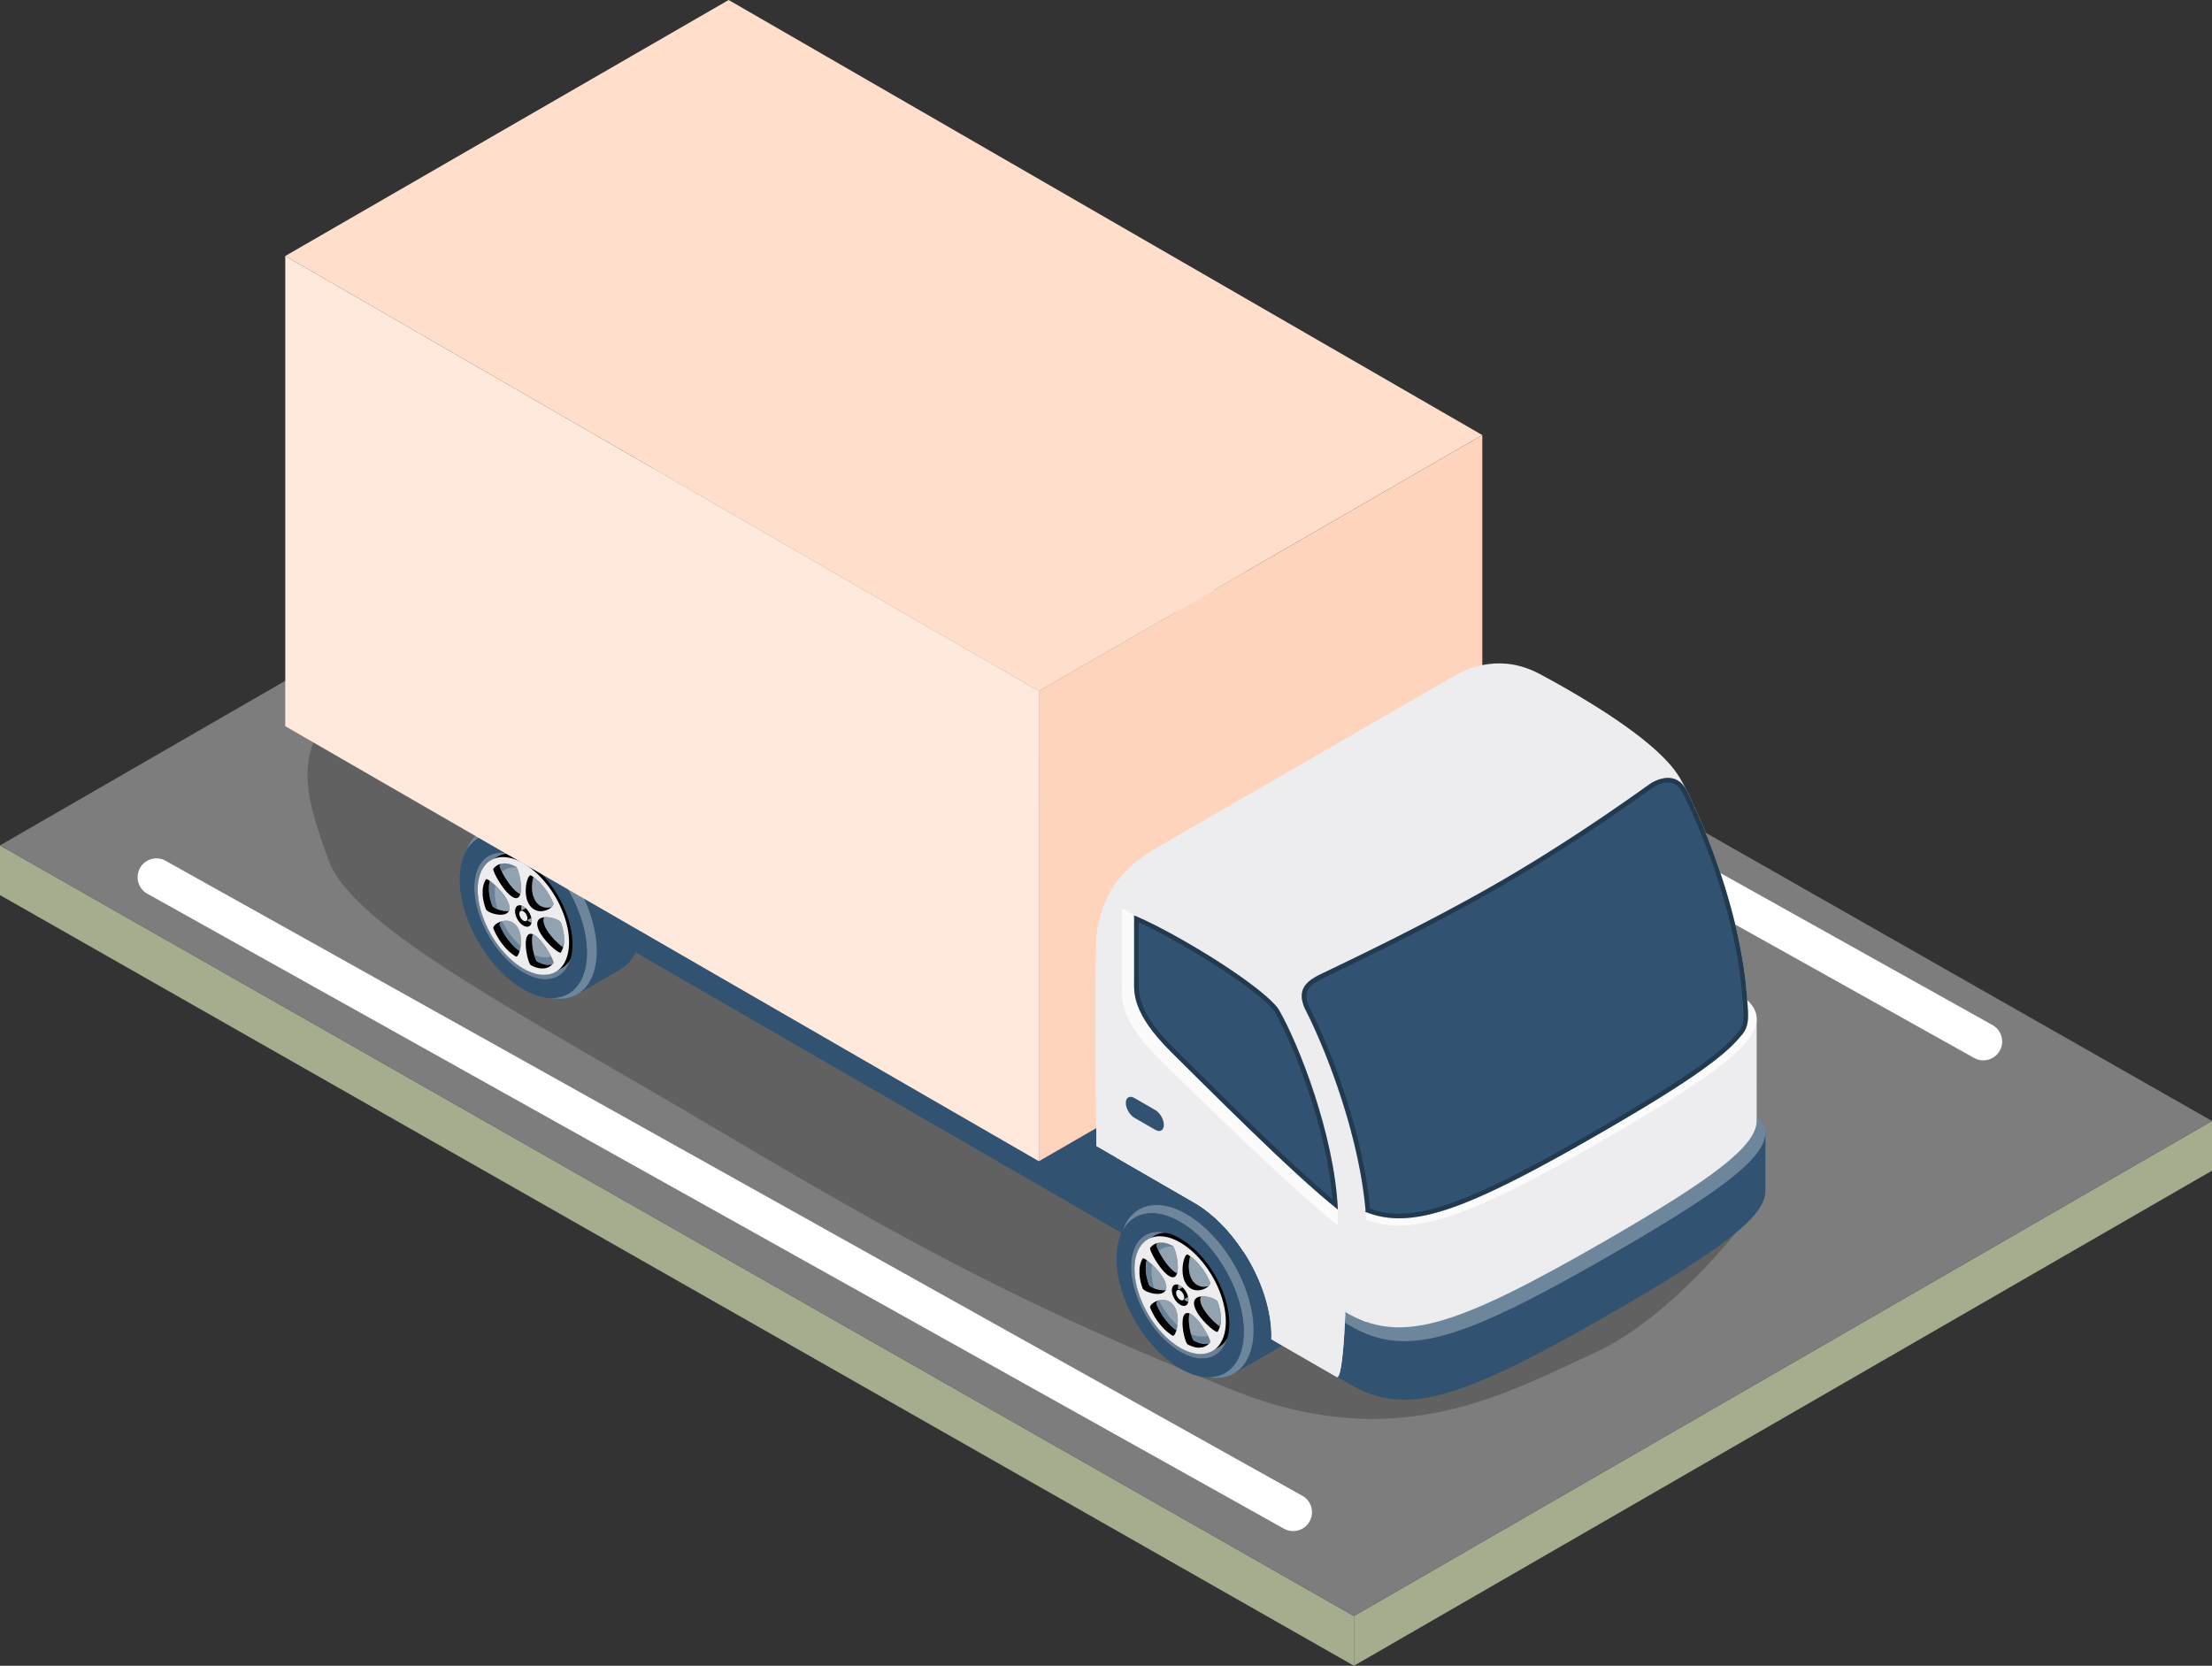 <svg xmlns="http://www.w3.org/2000/svg" width="2701.48" height="2034.438" viewBox="0 0 2701.48 2034.438">
  <rect x="0" y="0" width="2701.48" height="2034.438" fill="#333333" stroke="none"/>
  <g id="Group_4277" data-name="Group 4277" transform="translate(14773.621 -209.663)">
    <g id="Group_2713" data-name="Group 2713" transform="translate(-14773.621 637.532)">
      <g id="Group_2710" data-name="Group 2710" transform="translate(0)">
        <g id="Group_2706" data-name="Group 2706" transform="translate(1653.551 941.193)">
          <path id="Path_5557" data-name="Path 5557" d="M234.75,3715.461v60.728l1047.929-604.65v-60.725Z" transform="translate(-234.75 -3110.813)" fill="#a4ad8e"/>
        </g>
        <g id="Group_2707" data-name="Group 2707" transform="translate(0 604.647)">
          <path id="Path_5558" data-name="Path 5558" d="M3527.412,3525.6v60.727l-1653.551-941.2v-60.725Z" transform="translate(-1873.861 -2584.407)" fill="#a4ad8e"/>
        </g>
        <g id="Group_2709" data-name="Group 2709" transform="translate(0)">
          <g id="Group_2708" data-name="Group 2708">
            <path id="Path_5559" data-name="Path 5559" d="M1282.679,1638.653,234.75,2243.3,1888.3,3184.494,2936.23,2579.846Z" transform="translate(-234.75 -1638.653)" fill="#7d7d7d"/>
          </g>
        </g>
      </g>
      <g id="Group_2711" data-name="Group 2711" transform="translate(168.056 620.535)">
        <path id="Path_5560" data-name="Path 5560" d="M3365.743,3430.807a23.007,23.007,0,0,0,10.533-43.184L1988.021,2612.082a23.008,23.008,0,1,0-22.085,40.37L3354.19,3427.99A22.833,22.833,0,0,0,3365.743,3430.807Z" transform="translate(-1953.964 -2609.258)" fill="#fff"/>
      </g>
      <g id="Group_2712" data-name="Group 2712" transform="translate(1010.923 45.611)">
        <path id="Path_5561" data-name="Path 5561" d="M2047.377,2531.545a23.008,23.008,0,0,0,10.535-43.185L669.657,1712.82a23.008,23.008,0,1,0-22.085,40.369l1388.254,775.538A22.835,22.835,0,0,0,2047.377,2531.545Z" transform="translate(-635.6 -1709.995)" fill="#fff"/>
      </g>
    </g>
    <path id="Path_5780" data-name="Path 5780" d="M1931.524,1298.392s-90.163,111.673-187.351,152c-108.471,45-245.042,117.864-442.394,30.313-240.988-106.907-373.995-183.074-613.94-337.06C446.965,989.055,245.918,878.1,219.152,793.672s-43.333-140.136,39.914-208.684c83.265-68.557,234.643-169.315,356.04-135s824.7,449.65,824.7,449.65Z" transform="matrix(0.999, -0.035, 0.035, 0.999, -14619.467, 474.085)" opacity="0.23"/>
    <g id="Group_2730" data-name="Group 2730" transform="translate(-14425.25 209.663)">
      <path id="Path_5514" data-name="Path 5514" d="M1161.307,1084.08v-27.61h0c0-5.106,3.346-10.237,10.1-14.1l331.244-191.251c13.507-7.794,35.422-7.783,48.958.033l713.707,412.09c6.726,3.848,10.067,8.927,10.1,13.989h.063v.111s-.029,0,0,.018v28.235h0c0,5.1-3.376,10.235-10.16,14.118L1934.1,1510.962c-13.507,7.788-35.422,7.788-48.924,0l-713.742-412.071c-7.059-4.071-10.342-9.485-10.04-14.811Z" transform="translate(-810.421 25.667)" fill="#315271"/>
      <g id="Group_2699" data-name="Group 2699" transform="translate(213.253 977.635)">
        <path id="Path_5515" data-name="Path 5515" d="M1228.235,1140.1l-.1-.123a40.673,40.673,0,0,1-16.879,5.3c-39.13,3.469-89.226-40.943-111.871-99.181-18.913-48.8-12.5-91.739,13.163-106.443l-.091-.094,53.741-31.043.059.14a40.415,40.415,0,0,1,16.857-5.3c39.2-3.466,89.29,40.935,111.908,99.19,18.932,48.787,12.523,91.726-13.11,106.384l.089.118Z" transform="translate(-1085.074 -903.173)" fill="#315271"/>
        <path id="Path_5516" data-name="Path 5516" d="M1166.185,908.646l-.06-.14-53.741,31.043.09.094A40.768,40.768,0,0,0,1099.46,951.6c-8.006,11.387-11.387,26.9-10.864,44.318l138.424-79.889C1204.588,902.217,1182.4,899.222,1166.185,908.646Z" transform="translate(-1085 -903.157)" opacity="0.3" style="mix-blend-mode: overlay;isolation: isolate"/>
        <path id="Path_5517" data-name="Path 5517" d="M1099.4,1031.912c-22.565-58.219-9.148-108.234,30.014-111.71,39.2-3.481,89.256,40.919,111.877,99.173,22.62,58.225,9.177,108.251-30.021,111.717C1172.138,1134.562,1122.042,1090.15,1099.4,1031.912Z" transform="translate(-1085.085 -888.982)" fill="#315271"/>
        <path id="Path_5518" data-name="Path 5518" d="M1099.4,1031.912c-22.565-58.219-9.148-108.234,30.014-111.71,39.2-3.481,89.256,40.919,111.877,99.173,22.62,58.225,9.177,108.251-30.021,111.717C1172.138,1134.562,1122.042,1090.15,1099.4,1031.912Z" transform="translate(-1085.085 -888.982)" fill="#fff" opacity="0.3" style="mix-blend-mode: overlay;isolation: isolate"/>
        <path id="Path_5519" data-name="Path 5519" d="M1097.031,1031.454c-21.423-55.172-8.717-102.537,28.362-105.832,37.142-3.289,84.563,38.772,106.04,93.931,21.4,55.161,8.7,102.518-28.417,105.848C1165.9,1128.7,1118.454,1086.607,1097.031,1031.454Z" transform="translate(-1086.621 -884.403)" fill="#315271"/>
        <path id="Path_5520" data-name="Path 5520" d="M1126.161,937.883c28.7-2.558,65.416,29.976,81.983,72.653s6.725,79.281-21.944,81.847c-28.758,2.532-65.437-29.973-81.98-72.638C1087.644,977.055,1097.433,940.439,1126.161,937.883Z" transform="translate(-1078.585 -874.036)" fill="#ededef" opacity="0.3"/>
        <path id="Path_5521" data-name="Path 5521" d="M1131.066,947.576c20.417-1.793,46.473,21.329,58.287,51.679,11.756,30.287,4.756,56.314-15.62,58.144s-46.528-21.32-58.29-51.628C1103.722,975.415,1110.653,949.389,1131.066,947.576Z" transform="translate(-1067.129 -865.831)" fill="#ededef" opacity="0.3"/>
        <path id="Path_5522" data-name="Path 5522" d="M1196.287,1081.315c.3-.205.607-.324.981-.553.305-.188.611-.339.922-.527.273-.2.641-.332.98-.6a8.3,8.3,0,0,0,.947-.508c.281-.179.647-.365.924-.553.3-.212.739-.395,1.015-.577,16.822-10.38,20.871-39.227,8.162-72.07-15.443-39.632-49.54-69.858-76.182-67.509a27.634,27.634,0,0,0-13.226,4.62,3.829,3.829,0,0,0-.922.553c-.309.169-.679.306-1.015.518-.276.2-.641.368-.921.586-.3.182-.674.322-.977.505a9.256,9.256,0,0,1-.956.566c-.306.2-.671.371-.946.57-.338.2-.682.351-.986.543-16.79,10.4-20.876,39.312-8.164,72.057,15.41,39.6,49.51,69.9,76.178,67.5a27.748,27.748,0,0,0,13.2-4.57A7.956,7.956,0,0,0,1196.287,1081.315Zm6.437-28.38c-8.28-5.816-23.906-22.019-23.906-32.934a7.663,7.663,0,0,1,.89-3.711c8.075-.908,19.183,3.33,20.378,6.664,4.541,13.025,3.806,20.395,3.806,20.395A28.978,28.978,0,0,1,1202.724,1052.935Zm-89.406-81.028c8.324,5.784,23.94,22.051,23.94,32.95a7.7,7.7,0,0,1-.859,3.7c-8.074.872-19.151-3.334-20.347-6.723-4.6-12.963-3.841-20.3-3.841-20.3A29.352,29.352,0,0,1,1113.319,971.907Zm75.723,31.551c-5.891,1.815-13.354,1.292-18.667-5.3-6.966-8.588-6.321-22.722-3.9-30.969a59.145,59.145,0,0,1,12.584,12.153s6.23,6.728,11.663,19.632C1191.314,1000.226,1190.54,1001.832,1189.042,1003.458Zm-36.984-1.413a13.2,13.2,0,0,1,5,3.028c-.033.055-.092.184-.156.184a2.1,2.1,0,0,0-.951.585,1.856,1.856,0,0,0-.951.523,2.88,2.88,0,0,0-.953.547,2.4,2.4,0,0,0-.951.536,2.259,2.259,0,0,0-.926.463A13.141,13.141,0,0,1,1152.057,1002.045Zm12.056,20.828a14.109,14.109,0,0,1-5.066-3.019c.064-.11.127-.14.192-.234a2.188,2.188,0,0,0,.922-.51,2.65,2.65,0,0,0,.98-.593,2.343,2.343,0,0,0,.951-.527,2.6,2.6,0,0,0,.952-.543,3.226,3.226,0,0,0,.922-.433A14.7,14.7,0,0,1,1164.113,1022.872Zm-37.1-1.517c5.954-1.814,13.412-1.338,18.721,5.305,6.935,8.579,6.29,22.7,3.87,30.954a57.981,57.981,0,0,1-12.53-12.122s-6.232-6.719-11.693-19.639C1124.8,1024.6,1125.533,1022.954,1127.011,1021.356Zm-1.66-68.987c.463-.548.955-.933,1.321-1.393a11.809,11.809,0,0,1,2.7-.288s5.5-1.513,15.507,3.7c3.251,1.672,8.473,23.418,5.521,33.39C1139.375,983.551,1123.324,954.842,1125.351,952.369Zm65.406,120.12c-.459.518-.922.905-1.347,1.368a12,12,0,0,1-2.67.271s-5.492,1.572-15.532-3.679c-3.225-1.69-8.411-23.371-5.526-33.426C1176.7,1041.288,1192.786,1069.974,1190.757,1072.489Z" transform="translate(-1076.635 -873.571)" fill="#ededef"/>
        <path id="Path_5523" data-name="Path 5523" d="M1196.287,1081.315c.3-.205.607-.324.981-.553.305-.188.611-.339.922-.527.273-.2.641-.332.98-.6a8.3,8.3,0,0,0,.947-.508c.281-.179.647-.365.924-.553.3-.212.739-.395,1.015-.577,16.822-10.38,20.871-39.227,8.162-72.07-15.443-39.632-49.54-69.858-76.182-67.509a27.634,27.634,0,0,0-13.226,4.62,3.829,3.829,0,0,0-.922.553c-.309.169-.679.306-1.015.518-.276.2-.641.368-.921.586-.3.182-.674.322-.977.505a9.256,9.256,0,0,1-.956.566c-.306.2-.671.371-.946.57-.338.2-.682.351-.986.543-16.79,10.4-20.876,39.312-8.164,72.057,15.41,39.6,49.51,69.9,76.178,67.5a27.748,27.748,0,0,0,13.2-4.57A7.956,7.956,0,0,0,1196.287,1081.315Zm6.437-28.38c-8.28-5.816-23.906-22.019-23.906-32.934a7.663,7.663,0,0,1,.89-3.711c8.075-.908,19.183,3.33,20.378,6.664,4.541,13.025,3.806,20.395,3.806,20.395A28.978,28.978,0,0,1,1202.724,1052.935Zm-89.406-81.028c8.324,5.784,23.94,22.051,23.94,32.95a7.7,7.7,0,0,1-.859,3.7c-8.074.872-19.151-3.334-20.347-6.723-4.6-12.963-3.841-20.3-3.841-20.3A29.352,29.352,0,0,1,1113.319,971.907Zm75.723,31.551c-5.891,1.815-13.354,1.292-18.667-5.3-6.966-8.588-6.321-22.722-3.9-30.969a59.145,59.145,0,0,1,12.584,12.153s6.23,6.728,11.663,19.632C1191.314,1000.226,1190.54,1001.832,1189.042,1003.458Zm-36.984-1.413a13.2,13.2,0,0,1,5,3.028c-.033.055-.092.184-.156.184a2.1,2.1,0,0,0-.951.585,1.856,1.856,0,0,0-.951.523,2.88,2.88,0,0,0-.953.547,2.4,2.4,0,0,0-.951.536,2.259,2.259,0,0,0-.926.463A13.141,13.141,0,0,1,1152.057,1002.045Zm12.056,20.828a14.109,14.109,0,0,1-5.066-3.019c.064-.11.127-.14.192-.234a2.188,2.188,0,0,0,.922-.51,2.65,2.65,0,0,0,.98-.593,2.343,2.343,0,0,0,.951-.527,2.6,2.6,0,0,0,.952-.543,3.226,3.226,0,0,0,.922-.433A14.7,14.7,0,0,1,1164.113,1022.872Zm-37.1-1.517c5.954-1.814,13.412-1.338,18.721,5.305,6.935,8.579,6.29,22.7,3.87,30.954a57.981,57.981,0,0,1-12.53-12.122s-6.232-6.719-11.693-19.639C1124.8,1024.6,1125.533,1022.954,1127.011,1021.356Zm-1.66-68.987c.463-.548.955-.933,1.321-1.393a11.809,11.809,0,0,1,2.7-.288s5.5-1.513,15.507,3.7c3.251,1.672,8.473,23.418,5.521,33.39C1139.375,983.551,1123.324,954.842,1125.351,952.369Zm65.406,120.12c-.459.518-.922.905-1.347,1.368a12,12,0,0,1-2.67.271s-5.492,1.572-15.532-3.679c-3.225-1.69-8.411-23.371-5.526-33.426C1176.7,1041.288,1192.786,1069.974,1190.757,1072.489Z" transform="translate(-1076.635 -873.571)" style="mix-blend-mode: overlay;isolation: isolate"/>
        <path id="Path_5524" data-name="Path 5524" d="M1105.937,1016.9c15.41,39.6,49.51,69.9,76.178,67.5,26.7-2.331,35.792-36.365,20.446-76.025-15.41-39.634-49.544-69.887-76.182-67.526C1099.673,943.211,1090.528,977.264,1105.937,1016.9Zm31.335-14.083c-.03,14.35-27.042,6.769-28.911,1.41-4.574-13.014-3.839-20.336-3.839-20.336a29.233,29.233,0,0,1,3.868-15.928C1110.23,964.833,1137.243,988.451,1137.273,1002.816Zm8.5-12.012c-10.8.931-30.355-33.341-28.086-36.037,5.465-6.6,11.693-6.12,11.693-6.12s5.5-1.513,15.507,3.7C1149.093,954.5,1156.551,989.831,1145.775,990.8Zm3.408,8.74c4.845-.416,11.08,5.085,13.81,12.325,2.855,7.23,1.133,13.379-3.678,13.812-4.85.476-11.085-5.079-13.875-12.247C1142.645,1006.162,1144.3,999.961,1149.183,999.544Zm41.558-2.607c2.272,5.326-17.279,17.035-28.019,3.606-10.81-13.35-3.35-40.115.795-37.432a59.254,59.254,0,0,1,15.561,14.194S1185.309,984.033,1190.741,996.937Zm-19.58,25.457c0-14.424,27.042-6.808,28.94-1.482,4.54,13.025,3.806,20.395,3.806,20.395a29.2,29.2,0,0,1-3.83,15.863C1198.2,1060.364,1171.161,1036.733,1171.161,1022.394Zm-8.473,12.032c10.775-.976,30.325,33.243,28.083,36.022-5.492,6.557-11.693,6.124-11.693,6.124s-5.5,1.427-15.561-3.746C1159.4,1070.677,1151.943,1035.353,1162.688,1034.426Zm-33.307,13.477s-6.227-6.778-11.693-19.646c-2.3-5.352,17.312-16.973,28.057-3.636,10.74,13.429,3.279,40.077-.858,37.427A58.968,58.968,0,0,1,1129.381,1047.9Zm20.6-34.911c-1.347-3.483-.553-6.478,1.781-6.712,2.36-.212,5.4,2.49,6.717,5.973,1.385,3.481.552,6.524-1.742,6.736C1154.338,1019.158,1151.33,1016.5,1149.981,1012.992Z" transform="translate(-1076.649 -871.53)" fill="#ededef"/>
        <path id="Path_5525" data-name="Path 5525" d="M1231.432,1019.553c-21.477-55.159-68.9-97.22-106.04-93.931-37.078,3.3-49.784,50.66-28.362,105.832,21.423,55.153,68.873,97.244,105.985,93.947C1240.129,1122.071,1252.832,1074.714,1231.432,1019.553Zm-37.2,83.2c-28.757,2.532-65.436-29.972-81.979-72.638-16.577-42.689-6.788-79.3,21.941-81.861,28.7-2.557,65.416,29.976,81.983,72.652S1222.9,1100.185,1194.236,1102.75Z" transform="translate(-1086.622 -884.403)" fill="#315271"/>
      </g>
      <path id="Path_5526" data-name="Path 5526" d="M1891.3,1216.71,970.9,685.334l541.523-312.662,920.427,531.392Z" transform="translate(-970.903 -372.673)" fill="#ffdfcc"/>
      <path id="Path_5528" data-name="Path 5528" d="M2011.9,661.026v574.255L1470.344,1547.9V973.67Z" transform="translate(-549.951 -129.632)" fill="#fed4bd"/>
      <path id="Path_5530" data-name="Path 5530" d="M970.9,542.334v574.255l920.4,531.35V1073.71Z" transform="translate(-970.903 -229.67)" fill="#ffe9dc"/>
      <g id="Group_2703" data-name="Group 2703" transform="translate(989.731 810.206)">
        <g id="Group_2701" data-name="Group 2701" transform="translate(25.633 630.538)">
          <path id="Path_5531" data-name="Path 5531" d="M1663.485,1391.407l-.064-.153a40.333,40.333,0,0,1-16.912,5.326c-39.133,3.465-89.229-40.943-111.874-99.173-18.909-48.826-12.467-91.722,13.166-106.443l-.059-.084,53.739-31.073.065.144a40.531,40.531,0,0,1,16.843-5.283c39.2-3.481,89.294,40.9,111.883,99.157,18.969,48.808,12.55,91.756-13.136,106.382l.123.12Z" transform="translate(-1520.332 -1154.475)" fill="#315271"/>
          <path id="Path_5532" data-name="Path 5532" d="M1534.639,1283.219c-22.533-58.193-9.12-108.227,30.018-111.718,39.193-3.508,89.256,40.918,111.876,99.164,22.654,58.262,9.208,108.261-30.021,111.727C1607.38,1385.858,1557.284,1341.45,1534.639,1283.219Z" transform="translate(-1520.336 -1140.287)" fill="#315271"/>
          <path id="Path_5533" data-name="Path 5533" d="M1534.639,1283.219c-22.533-58.193-9.12-108.227,30.018-111.718,39.193-3.508,89.256,40.918,111.876,99.164,22.654,58.262,9.208,108.261-30.021,111.727C1607.38,1385.858,1557.284,1341.45,1534.639,1283.219Z" transform="translate(-1520.336 -1140.287)" fill="#fff" opacity="0.3" style="mix-blend-mode: overlay;isolation: isolate"/>
          <path id="Path_5534" data-name="Path 5534" d="M1532.282,1282.74c-21.427-55.164-8.686-102.527,28.387-105.815,37.142-3.288,84.534,38.777,106.048,93.93,21.423,55.171,8.686,102.536-28.452,105.815C1601.188,1379.984,1553.739,1337.876,1532.282,1282.74Z" transform="translate(-1521.879 -1135.704)" fill="#315271"/>
          <path id="Path_5535" data-name="Path 5535" d="M1561.443,1189.181c28.663-2.546,65.406,30,81.949,72.61,16.6,42.685,6.749,79.355-21.95,81.9-28.724,2.523-65.4-29.985-81.985-72.653C1522.916,1228.341,1532.713,1191.721,1561.443,1189.181Z" transform="translate(-1513.837 -1125.34)" fill="#ededef" opacity="0.3"/>
          <path id="Path_5536" data-name="Path 5536" d="M1566.308,1198.871c20.441-1.81,46.5,21.329,58.317,51.67,11.758,30.335,4.759,56.31-15.625,58.179-20.412,1.809-46.529-21.3-58.284-51.663C1538.99,1226.723,1545.925,1200.672,1566.308,1198.871Z" transform="translate(-1502.377 -1117.14)" fill="#ededef" opacity="0.3"/>
          <path id="Path_5537" data-name="Path 5537" d="M1631.554,1332.633c.285-.2.619-.332.95-.553s.647-.365.952-.579a10.761,10.761,0,0,0,.952-.567,10.319,10.319,0,0,0,.979-.511c.28-.212.652-.339.922-.553.312-.213.715-.382.986-.577,16.823-10.381,20.841-39.262,8.167-72.04-15.414-39.653-49.51-69.911-76.182-67.532a27.763,27.763,0,0,0-13.229,4.613,5.674,5.674,0,0,0-.917.57c-.281.16-.68.322-.986.5-.31.221-.644.358-.98.586-.281.2-.647.323-.948.553a8.774,8.774,0,0,1-.931.518c-.306.2-.67.355-.972.585-.31.2-.679.339-.955.553-16.758,10.372-20.9,39.287-8.2,72.039,15.439,39.594,49.54,69.866,76.182,67.49a27.255,27.255,0,0,0,13.259-4.571C1630.911,1333,1631.192,1332.852,1631.554,1332.633Zm6.451-28.4c-8.321-5.784-23.913-22.026-23.913-32.925a8.3,8.3,0,0,1,.889-3.745c8.05-.885,19.155,3.347,20.353,6.693,4.573,13.031,3.806,20.378,3.806,20.378A29.74,29.74,0,0,1,1638,1304.234Zm-89.412-81.02c8.32,5.759,23.941,22.042,23.941,32.934a7.232,7.232,0,0,1-.857,3.685c-8.1.866-19.186-3.321-20.388-6.66-4.6-13.029-3.83-20.353-3.83-20.353A29.651,29.651,0,0,1,1548.593,1223.215Zm75.694,31.539c-5.9,1.809-13.362,1.308-18.667-5.3-6.965-8.587-6.26-22.714-3.861-30.97a58.772,58.772,0,0,1,12.521,12.155s6.26,6.717,11.689,19.613C1626.55,1251.51,1625.82,1253.174,1624.287,1254.754Zm-36.985-1.4a12.742,12.742,0,0,1,5,3c-.034.077-.069.2-.128.212a2.109,2.109,0,0,0-.921.57,1.529,1.529,0,0,0-.98.57,2.034,2.034,0,0,0-.98.534,3.421,3.421,0,0,0-.983.5c-.309.171-.648.2-.862.452A13.046,13.046,0,0,1,1587.3,1253.353Zm12.088,20.812a13.325,13.325,0,0,1-5.069-3.031c.035-.095.094-.111.188-.221a2.514,2.514,0,0,0,.922-.5,3.054,3.054,0,0,0,.955-.567,2.353,2.353,0,0,0,.948-.586,2.184,2.184,0,0,0,.956-.51,2.6,2.6,0,0,0,.921-.441A14.754,14.754,0,0,1,1599.39,1274.165Zm-37.108-1.5c5.95-1.791,13.383-1.315,18.725,5.3,6.907,8.587,6.261,22.706,3.861,30.945a56.806,56.806,0,0,1-12.521-12.138s-6.26-6.7-11.722-19.654C1560.043,1275.88,1560.773,1274.259,1562.282,1272.661Zm-1.657-69c.428-.518.921-.944,1.292-1.41a12.213,12.213,0,0,1,2.731-.246s5.486-1.5,15.468,3.67c3.281,1.69,8.47,23.393,5.551,33.433C1574.62,1234.844,1558.565,1206.15,1560.625,1203.661Zm65.406,120.1c-.463.528-.917.928-1.354,1.394a14.228,14.228,0,0,1-2.663.271s-5.527,1.53-15.563-3.719c-3.223-1.648-8.383-23.292-5.525-33.4C1611.94,1292.58,1628.092,1321.283,1626.031,1323.762Z" transform="translate(-1511.887 -1124.879)" fill="#ededef"/>
          <path id="Path_5538" data-name="Path 5538" d="M1631.554,1332.633c.285-.2.619-.332.95-.553s.647-.365.952-.579a10.761,10.761,0,0,0,.952-.567,10.319,10.319,0,0,0,.979-.511c.28-.212.652-.339.922-.553.312-.213.715-.382.986-.577,16.823-10.381,20.841-39.262,8.167-72.04-15.414-39.653-49.51-69.911-76.182-67.532a27.763,27.763,0,0,0-13.229,4.613,5.674,5.674,0,0,0-.917.57c-.281.16-.68.322-.986.5-.31.221-.644.358-.98.586-.281.2-.647.323-.948.553a8.774,8.774,0,0,1-.931.518c-.306.2-.67.355-.972.585-.31.2-.679.339-.955.553-16.758,10.372-20.9,39.287-8.2,72.039,15.439,39.594,49.54,69.866,76.182,67.49a27.255,27.255,0,0,0,13.259-4.571C1630.911,1333,1631.192,1332.852,1631.554,1332.633Zm6.451-28.4c-8.321-5.784-23.913-22.026-23.913-32.925a8.3,8.3,0,0,1,.889-3.745c8.05-.885,19.155,3.347,20.353,6.693,4.573,13.031,3.806,20.378,3.806,20.378A29.74,29.74,0,0,1,1638,1304.234Zm-89.412-81.02c8.32,5.759,23.941,22.042,23.941,32.934a7.232,7.232,0,0,1-.857,3.685c-8.1.866-19.186-3.321-20.388-6.66-4.6-13.029-3.83-20.353-3.83-20.353A29.651,29.651,0,0,1,1548.593,1223.215Zm75.694,31.539c-5.9,1.809-13.362,1.308-18.667-5.3-6.965-8.587-6.26-22.714-3.861-30.97a58.772,58.772,0,0,1,12.521,12.155s6.26,6.717,11.689,19.613C1626.55,1251.51,1625.82,1253.174,1624.287,1254.754Zm-36.985-1.4a12.742,12.742,0,0,1,5,3c-.034.077-.069.2-.128.212a2.109,2.109,0,0,0-.921.57,1.529,1.529,0,0,0-.98.57,2.034,2.034,0,0,0-.98.534,3.421,3.421,0,0,0-.983.5c-.309.171-.648.2-.862.452A13.046,13.046,0,0,1,1587.3,1253.353Zm12.088,20.812a13.325,13.325,0,0,1-5.069-3.031c.035-.095.094-.111.188-.221a2.514,2.514,0,0,0,.922-.5,3.054,3.054,0,0,0,.955-.567,2.353,2.353,0,0,0,.948-.586,2.184,2.184,0,0,0,.956-.51,2.6,2.6,0,0,0,.921-.441A14.754,14.754,0,0,1,1599.39,1274.165Zm-37.108-1.5c5.95-1.791,13.383-1.315,18.725,5.3,6.907,8.587,6.261,22.706,3.861,30.945a56.806,56.806,0,0,1-12.521-12.138s-6.26-6.7-11.722-19.654C1560.043,1275.88,1560.773,1274.259,1562.282,1272.661Zm-1.657-69c.428-.518.921-.944,1.292-1.41a12.213,12.213,0,0,1,2.731-.246s5.486-1.5,15.468,3.67c3.281,1.69,8.47,23.393,5.551,33.433C1574.62,1234.844,1558.565,1206.15,1560.625,1203.661Zm65.406,120.1c-.463.528-.917.928-1.354,1.394a14.228,14.228,0,0,1-2.663.271s-5.527,1.53-15.563-3.719c-3.223-1.648-8.383-23.292-5.525-33.4C1611.94,1292.58,1628.092,1321.283,1626.031,1323.762Z" transform="translate(-1511.887 -1124.879)" style="mix-blend-mode: overlay;isolation: isolate"/>
          <path id="Path_5539" data-name="Path 5539" d="M1541.178,1268.2c15.44,39.593,49.54,69.866,76.182,67.489,26.7-2.327,35.787-36.356,20.443-76.026-15.41-39.643-49.507-69.882-76.183-67.529C1534.951,1194.506,1525.8,1228.576,1541.178,1268.2Zm31.369-14.091c-.029,14.354-27.036,6.76-28.944,1.426-4.544-13.031-3.776-20.3-3.776-20.3a29.25,29.25,0,0,1,3.805-15.96C1545.511,1216.115,1572.518,1239.762,1572.547,1254.111Zm8.508-12.047c-10.838.969-30.364-33.3-28.121-36.032,5.5-6.594,11.728-6.067,11.728-6.067s5.486-1.5,15.467,3.671C1584.329,1205.769,1591.792,1241.129,1581.054,1242.064Zm3.372,8.809c4.881-.443,11.081,5.055,13.842,12.31,2.825,7.193,1.135,13.387-3.686,13.811-4.881.442-11.047-5.062-13.871-12.266C1577.886,1257.474,1579.542,1251.257,1584.426,1250.873Zm41.556-2.658c2.306,5.31-17.249,17.039-28.025,3.627-10.8-13.372-3.313-40.085.83-37.427a58.735,58.735,0,0,1,15.506,14.187S1620.553,1235.319,1625.982,1248.216Zm-19.58,25.467c0-14.39,27.042-6.8,28.945-1.461,4.573,13.03,3.8,20.378,3.8,20.378a29.081,29.081,0,0,1-3.8,15.9C1633.47,1311.634,1606.4,1288.029,1606.4,1273.682Zm-8.445,12.071c10.776-1.012,30.266,33.212,28.088,35.972-5.492,6.557-11.752,6.143-11.752,6.143s-5.466,1.452-15.506-3.714C1594.645,1321.972,1587.216,1286.661,1597.958,1285.753Zm-33.331,13.462s-6.191-6.821-11.693-19.656c-2.266-5.317,17.312-17.006,28.088-3.636,10.732,13.4,3.278,40.069-.893,37.426A59.437,59.437,0,0,1,1564.627,1299.215Zm20.6-34.911c-1.351-3.5-.528-6.507,1.807-6.711s5.371,2.49,6.692,5.938c1.413,3.518.586,6.542-1.751,6.754C1589.608,1270.437,1586.6,1267.8,1585.226,1264.3Z" transform="translate(-1511.9 -1122.84)" fill="#ededef"/>
          <path id="Path_5540" data-name="Path 5540" d="M1666.718,1270.855c-21.515-55.153-68.906-97.218-106.048-93.93-37.073,3.288-49.814,50.651-28.387,105.815,21.457,55.136,68.906,97.244,105.984,93.931C1675.4,1373.392,1688.141,1326.026,1666.718,1270.855Zm-37.234,83.194c-28.725,2.523-65.4-29.984-81.985-72.653-16.541-42.691-6.742-79.312,21.986-81.852,28.664-2.547,65.406,30,81.95,72.61C1668.035,1314.839,1658.182,1351.51,1629.484,1354.049Z" transform="translate(-1521.879 -1135.704)" fill="#315271"/>
        </g>
        <path id="Path_5541" data-name="Path 5541" d="M2221.743,952.747c-16.818-29.112-62.985-65.594-137.167-108.441-11.636-6.719-21.792-12.342-30.757-17.124-49.938-28.344-90.364-9.072-107.179.076v-.016l-364.514,210.483c-26.117,15.3-66.848,43.593-73.266,110-.8,32.609-1.073,80.12-.769,149.9.189,42.31.433,76.407.8,104.158l119.428,68.965c22.9,13.235,43.866,34.793,60.191,59.888l148.826,85.945,465.132-268.566c1.193-29.808,1.805-65.23,1.805-103.047C2304.3,1133.194,2247.619,997.5,2221.743,952.747Z" transform="translate(-1507.97 -812.322)" fill="#ededef"/>
        <path id="Path_5542" data-name="Path 5542" d="M2190.656,1215.483V1145s.034,0,.034-.028l-.034-.568h-.024c-.247-13.889-11.6-25.739-32.381-37.758l-15.069-8.682-474.706,274.073v71.438l15.073,8.672c67.493,38.963,132.322,20.658,321.421-88.487,131.273-75.83,186.643-116.993,185.662-148.176Z" transform="translate(-1372.685 -571.569)" fill="#315271"/>
        <path id="Path_5543" data-name="Path 5543" d="M2143.181,1097.962l15.069,8.682c67.491,38.98,35.758,76.4-153.281,185.56-189.1,109.162-253.9,127.518-321.421,88.5l-15.073-8.672Z" transform="translate(-1372.685 -571.569)" fill="#fff" opacity="0.3" style="mix-blend-mode: overlay;isolation: isolate"/>
        <path id="Path_5544" data-name="Path 5544" d="M2175.789,1065.013c-.212-13.813-11.412-25.612-32.13-37.537L1673.408,1298.99v124.358c66.877,38.65,131.15,20.463,318.438-87.644,128.729-74.327,183.857-115.108,183.942-145.876h0l.035-124.829Z" transform="translate(-1368.53 -630.978)" fill="#ededef"/>
        <path id="Path_5545" data-name="Path 5545" d="M1991.846,1211.328c-187.288,108.125-251.561,126.271-318.438,87.663l470.251-271.515C2210.569,1066.082,2179.109,1103.211,1991.846,1211.328Z" transform="translate(-1368.53 -630.978)" fill="#fff" opacity="0.8" style="mix-blend-mode: overlay;isolation: isolate"/>
        <path id="Path_5546" data-name="Path 5546" d="M1756.616,1101.9c-16.82-29.1-62.948-65.591-137.171-108.422-44.044-25.446-67.739-35.8-81.122-39.516-14.365,17.3-26.239,41.037-29.463,74.385-.8,32.609-1.073,80.12-.769,149.9.189,42.31.433,76.406.8,104.158l119.428,68.965c22.9,13.235,43.865,34.792,60.191,59.887l148.827,85.945c1.181-29.816,1.785-65.27,1.818-103.054C1839.182,1282.37,1782.46,1146.677,1756.616,1101.9Z" transform="translate(-1507.969 -692.941)" fill="#ededef"/>
        <g id="Group_2702" data-name="Group 2702" transform="translate(24.289 290.457)">
          <path id="Path_5547" data-name="Path 5547" d="M1711.523,1501.12c0-60.081-42.2-133.167-94.316-163.213l-94.929-54.821c-1.97-123.247-1.784-309.529,4.017-312.832,11.2-6.465,178.141,86.676,202.026,128.06,24.949,43.148,75.446,168.912,75.446,268.357s-4.457,189.007-12.527,184.343c-3.589-2.055-39.074-22.534-79.889-46.1C1711.376,1503.642,1711.523,1502.427,1711.523,1501.12Z" transform="translate(-1521.15 -969.934)" fill="#dde8eb"/>
          <path id="Path_5548" data-name="Path 5548" d="M1533.476,1057.629v-78.27c12.55,5.1,34.742,15.9,64.511,33.107,63.907,36.9,104.88,69.317,112.4,82.3,23.967,41.488,67.709,152.391,71.914,243.8-57.609-45.581-166.358-155.778-202.388-191.193C1530.065,1098.42,1533.476,1073.143,1533.476,1057.629Z" transform="translate(-1510.8 -961.991)" fill="#243c3f"/>
          <path id="Path_5549" data-name="Path 5549" d="M1527.954,1107.054c0,6.657,4.7,14.78,10.47,18.119l25.5,14.737c5.8,3.347,10.5.655,10.5-6.032h0c0-6.686-4.7-14.8-10.5-18.126l-25.5-14.729c-5.772-3.38-10.47-.645-10.47,6.032Z" transform="translate(-1515.413 -860.669)" fill="#315271"/>
        </g>
        <path id="Path_5550" data-name="Path 5550" d="M1711.523,1501.12c0-60.081-42.2-133.167-94.316-163.213l-94.929-54.821c-1.97-123.247-1.784-309.529,4.017-312.832,11.2-6.465,178.141,86.676,202.026,128.06,24.949,43.148,75.446,168.912,75.446,268.357s-4.457,189.007-12.527,184.343c-3.589-2.055-39.074-22.534-79.889-46.1C1711.376,1503.642,1711.523,1502.427,1711.523,1501.12Z" transform="translate(-1496.86 -679.478)" fill="#ededef"/>
        <path id="Path_5551" data-name="Path 5551" d="M1525.495,1070.1v-95.5c3.816,1.546,8.783,4.681,14.64,8.759,13.327,9.255,31.463,23.452,52.151,35.4,63.874,36.879,102.638,75.494,110.16,88.479,23.936,41.493,90.078,163.558,86.583,254.857-57.61-45.6-181.059-166.847-217.086-202.251C1522.122,1110.894,1525.495,1085.619,1525.495,1070.1Z" transform="translate(-1493.237 -675.54)" fill="#fff" opacity="0.8" style="mix-blend-mode: overlay;isolation: isolate"/>
        <path id="Path_5552" data-name="Path 5552" d="M1533.476,1057.629v-78.27c12.55,5.1,34.742,15.9,64.511,33.107,63.907,36.9,104.88,69.317,112.4,82.3,23.967,41.488,67.709,152.391,71.914,243.8-57.609-45.581-166.358-155.778-202.388-191.193C1530.065,1098.42,1533.476,1073.143,1533.476,1057.629Z" transform="translate(-1486.511 -671.534)" fill="#315271"/>
        <path id="Path_5553" data-name="Path 5553" d="M1539.09,987.954c10.529,4.7,28.914,13.692,56.075,29.434,62.366,35.972,103.406,68.167,110.313,80.228,21.729,37.511,62.951,140.337,70.345,228.372-49.446-41.147-127.066-118.258-170.094-161.028-8.749-8.654-16.177-16.053-21.828-21.609-45.27-44.459-45-67.585-44.811-82.914V987.954Zm-5.615-8.6v78.27c0,15.515-3.411,40.792,46.438,89.739,36.03,35.415,144.778,145.612,202.388,191.193-4.206-91.408-47.947-202.31-71.914-243.8-7.521-12.979-48.494-45.4-112.4-82.3-29.769-17.206-51.961-28.011-64.511-33.107Z" transform="translate(-1486.511 -671.534)" opacity="0.3" style="mix-blend-mode: overlay;isolation: isolate"/>
        <path id="Path_5554" data-name="Path 5554" d="M1527.954,1107.054c0,6.657,4.7,14.78,10.47,18.119l25.5,14.737c5.8,3.347,10.5.655,10.5-6.032h0c0-6.686-4.7-14.8-10.5-18.126l-25.5-14.729c-5.772-3.38-10.47-.645-10.47,6.032Z" transform="translate(-1491.124 -570.212)" fill="#315271"/>
        <path id="Path_5555" data-name="Path 5555" d="M2187.833,1149.88c-7.643-91.579-46.1-191.646-71.333-242.481-.306-.612-.7-1.322-1.074-2.128-11.785-25-33.7-16.7-43.491-11.068-4.877,2.842-87.505,64.162-187.166,121.713-99.291,57.291-215.553,110.851-221.423,114.2l-.458.242c-10.16,5.878-25.352,15.117-14.7,39.229,1.164,2.305,2.363,4.633,3.56,7.113l.029.039c25.139,50.885,63.011,149.9,70.811,240.769l-.894.518c.337.146.68.238.986.367v.024h.059a108.669,108.669,0,0,0,40.574,7.672c48.563,0,113.23-27.4,247.175-104.728,74.772-43.152,144.965-86.312,169.3-116.726l.033-.03C2191.977,1191.868,2190.409,1181.616,2187.833,1149.88Z" transform="translate(-1392.846 -748.346)" fill="#315271"/>
        <path id="Path_5556" data-name="Path 5556" d="M2091.794,893.868c8.073,0,14.151,4.532,18.538,13.816.43.918.828,1.716,1.1,2.237,28.116,56.62,63.475,153.559,70.749,240.422l.367,4.859c2.4,28.439,2.607,35.595-6.63,45.292l-.153.153-.182.251-.213.208c-24.281,30.359-98.406,75.352-167.7,115.36-132.936,76.749-196.87,103.972-244.359,103.939a102.364,102.364,0,0,1-35.327-6.058c-8.005-87.092-43.212-183.572-71.174-240.127l-.371-.833h-.034c-1.07-2.14-2.11-4.222-3.125-6.2-7.981-18.283.521-25.015,12.494-31.929l.365-.23c.953-.518,6.693-3.286,13.97-6.769,34.677-16.68,126.786-60.855,207.454-107.472,81.89-47.222,151.5-96.485,177.686-115.027,4.691-3.343,8.774-6.2,9.544-6.647,3.371-1.963,10.065-5.245,17-5.245Zm0-5.648c-7.765.02-15.2,3.282-19.86,5.988-4.877,2.842-87.505,64.163-187.166,121.713-99.291,57.291-215.553,110.851-221.423,114.2l-.458.241c-10.16,5.879-25.352,15.117-14.7,39.229,1.164,2.305,2.363,4.633,3.56,7.114l.029.038c25.139,50.885,63.011,149.9,70.811,240.769l-.894.518c.337.146.68.238.986.367v.024h.059a108.669,108.669,0,0,0,40.574,7.672c48.563,0,113.23-27.4,247.175-104.727,74.772-43.152,144.965-86.312,169.3-116.727l.033-.03c12.156-12.734,10.587-22.986,8.011-54.722-7.643-91.579-46.1-191.646-71.333-242.481-.306-.612-.7-1.322-1.074-2.129-6.137-13.076-15.1-17.035-23.631-17.056Z" transform="translate(-1392.846 -748.351)" opacity="0.3" style="mix-blend-mode: overlay;isolation: isolate"/>
      </g>
    </g>
  </g>
</svg>
